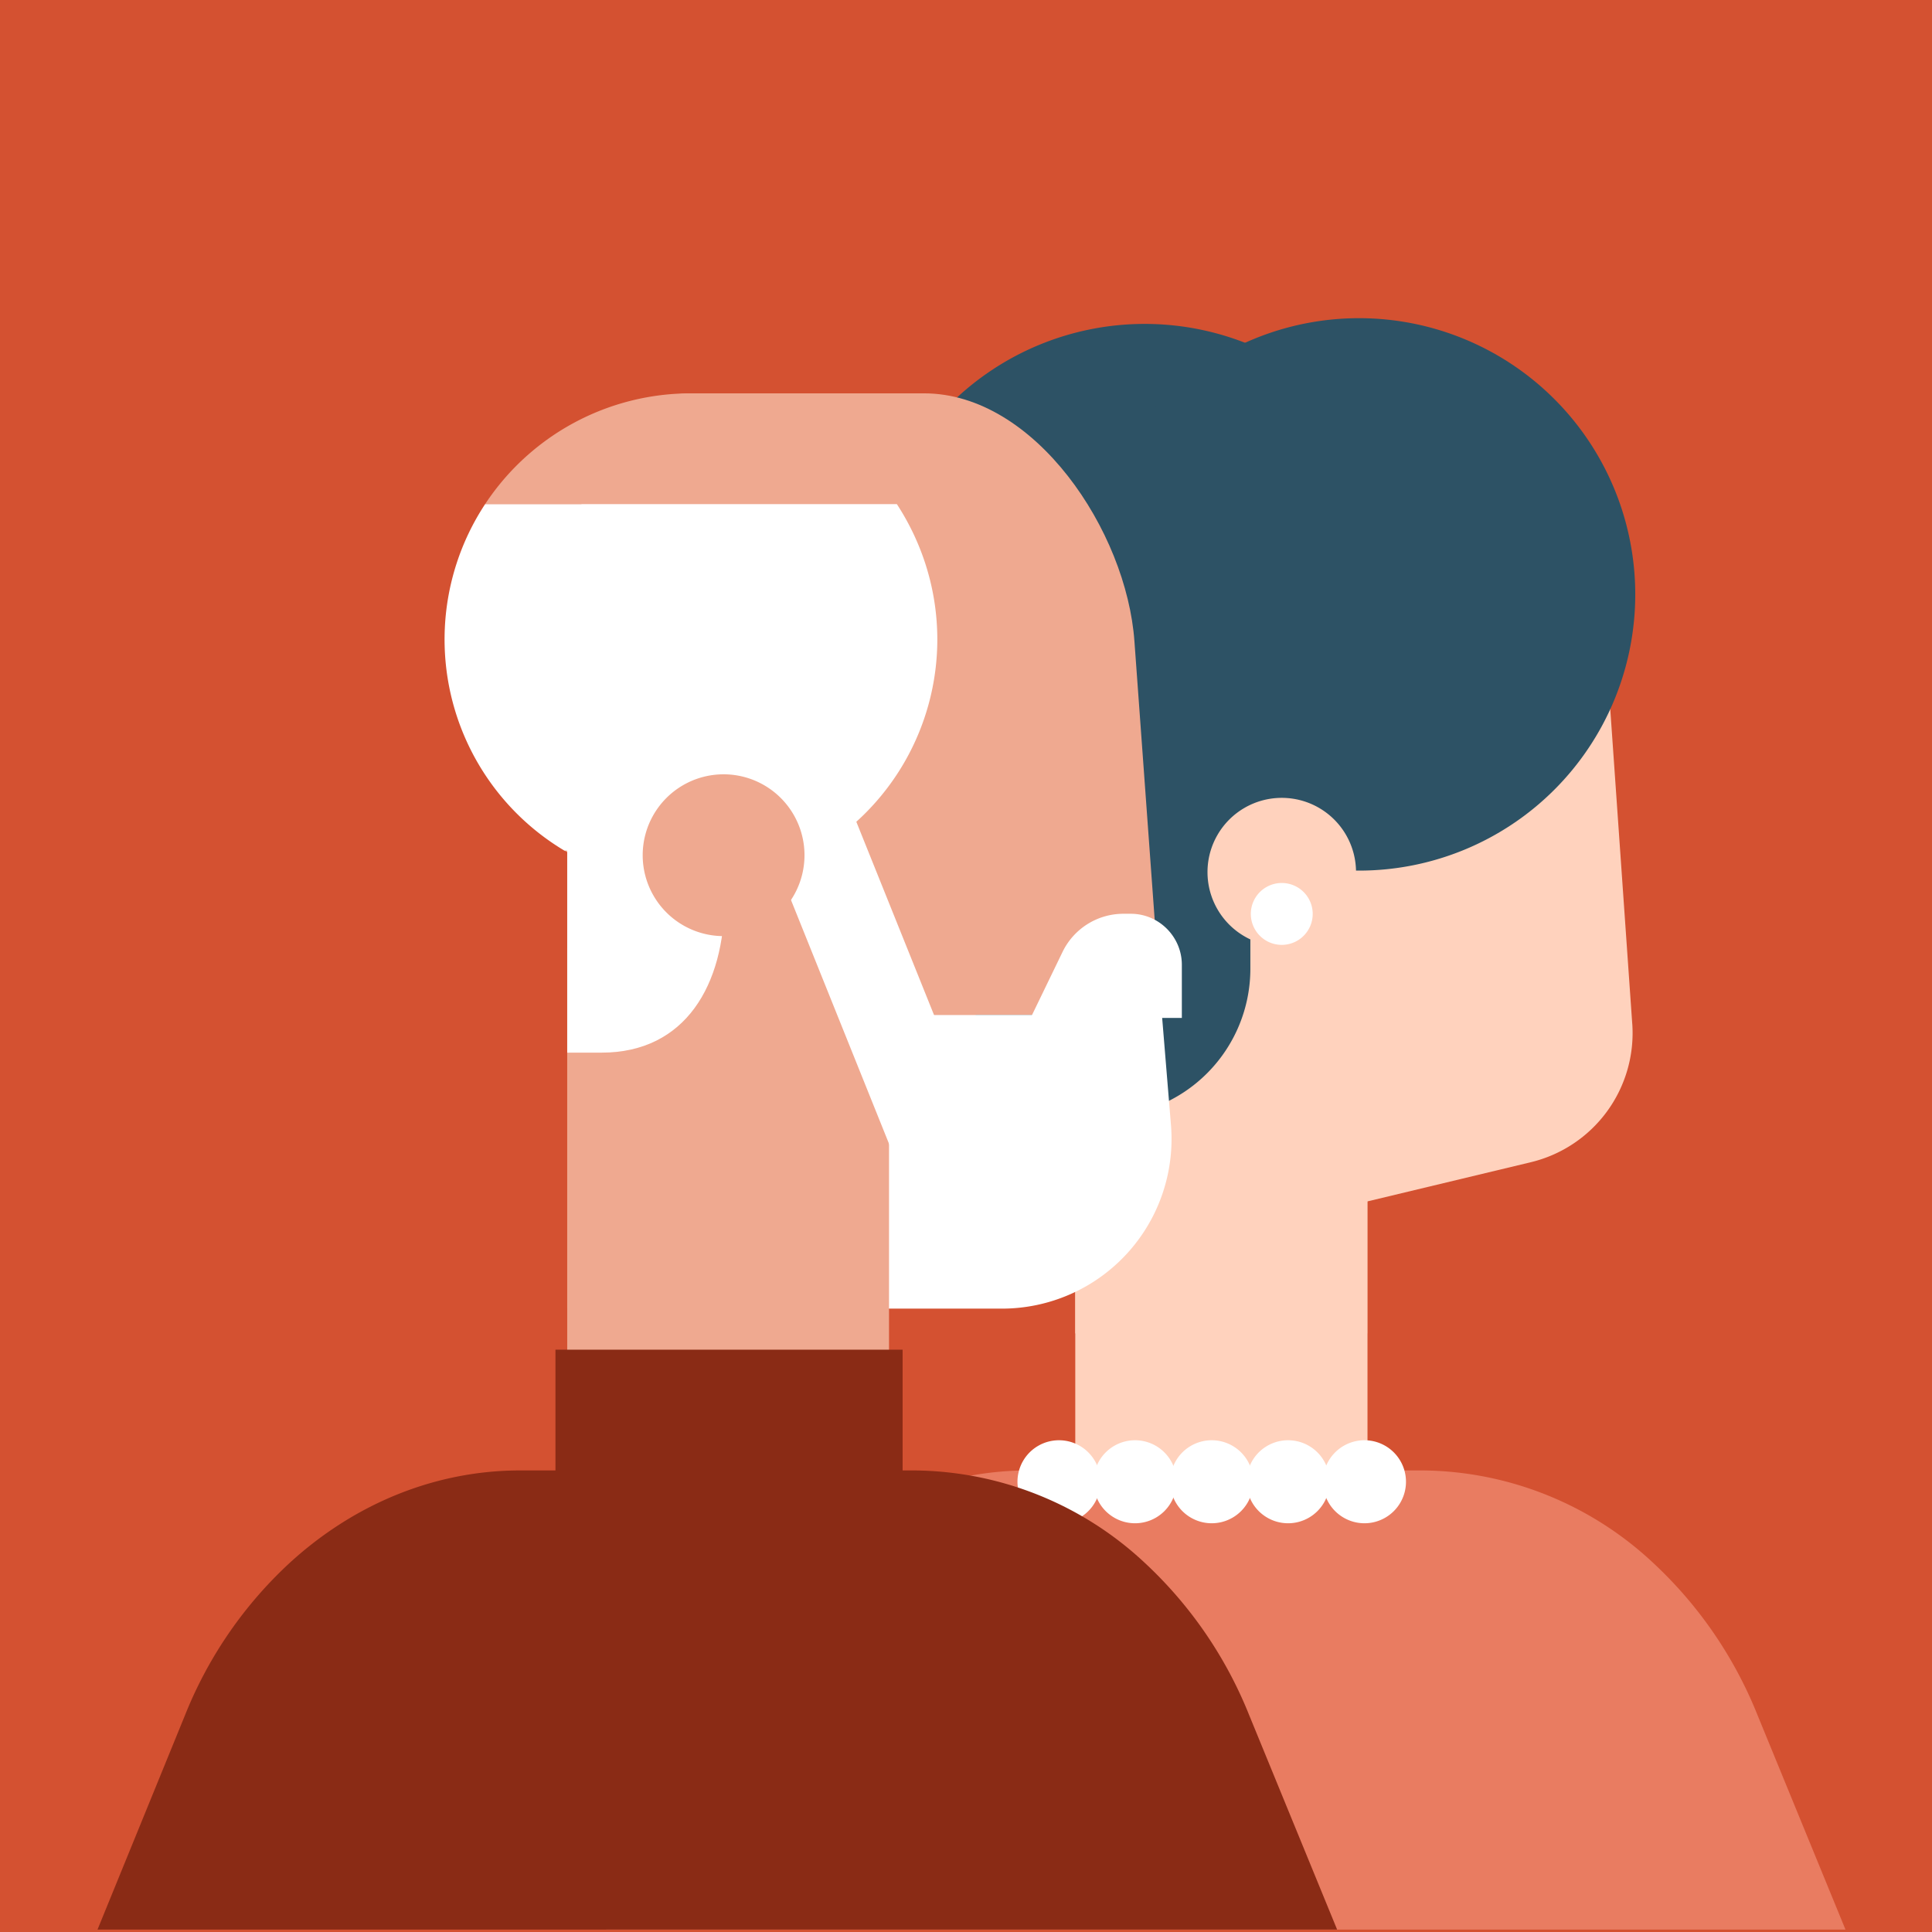 <svg xmlns="http://www.w3.org/2000/svg" fill="none" viewBox="0 0 64 64"><path fill="#fff" d="M0 0h64v64H0z"/><path fill="#D45131" d="M64 0H0v64h64V0z"/><path fill="#2D5265" d="M37.92 29.03a9.15 9.15 0 1 0 0-18.3 9.15 9.15 0 0 0 0 18.3z"/><path fill="#FFD2BD" d="M45.3 32.23h-9.68v20.66h9.68V32.23z"/><path fill="#FFD2BD" d="m54.07 33.91-1.1-15.74H35.62v26h9.67V39.8l5.42-1.3a4.4 4.4 0 0 0 3.36-4.6z"/><path fill="#2D5265" d="M45.02 28.84a9.15 9.15 0 1 0 0-18.3 9.15 9.15 0 0 0 0 18.3z"/><path fill="#2D5265" d="M36.52 36.98h-4.2V16.05h9.1v16.04a4.9 4.9 0 0 1-4.9 4.9z"/><path fill="#FFD2BD" d="M42.46 31.35a2.46 2.46 0 1 0 0-4.92 2.46 2.46 0 0 0 0 4.92z"/><path fill="#fff" d="M42.46 31.3a1.02 1.02 0 1 0 0-2.05 1.02 1.02 0 0 0 0 2.05z"/><path fill="#EFA990" d="m38.48 33.62-.9-12.37c-.26-3.66-3.3-8.22-6.97-8.22h-7.72c-2.77 0-4.1 3.96-4.1 6.72v23.6h10.64v-9.73h9.05z"/><path fill="#fff" d="m38.79 37.27-.3-3.65h-9.05v9.73h3.76a5.62 5.62 0 0 0 5.59-6.08z"/><path fill="#EFA990" d="M22.89 13.03a8.16 8.16 0 0 0-6.82 3.67H29.7a8.16 8.16 0 0 0-6.81-3.67z"/><path fill="#FBBB97" d="M22.89 29.35c1.53 0 2.96-.43 4.18-1.17h-8.36a8.1 8.1 0 0 0 4.18 1.17z"/><path fill="#fff" d="M31.05 21.19c0-1.66-.5-3.2-1.34-4.49H16.07a8.15 8.15 0 0 0 2.63 11.48h8.37a8.15 8.15 0 0 0 3.98-6.99z"/><path fill="#E97C61" d="m61.13 63.91-2.92-7.12a13.95 13.95 0 0 0-3.46-5.03 11.3 11.3 0 0 0-7.62-3.05H34.07c-2.77 0-5.45 1.07-7.62 3.05a13.85 13.85 0 0 0-3.47 5.03l-2.91 7.13h41.06z"/><path fill="#EFA990" d="M29.45 31.41H18.79v20.67h10.66V31.4z"/><path fill="#fff" d="M19.93 34.87h-1.14V20.75H24v9.07c0 2.8-1.29 5.05-4.07 5.05z"/><path fill="#fff" d="m32.93 38.57-8.36-20.79-2.76 1.11 8.36 20.79 2.76-1.11z"/><path fill="#EFA990" d="M23.97 31.01a2.68 2.68 0 1 0 0-5.36 2.68 2.68 0 0 0 0 5.36z"/><path fill="#fff" d="M39.14 33.72h-5l1.06-2.19a2.24 2.24 0 0 1 2.02-1.26h.24c.93 0 1.69.76 1.69 1.69v1.76z"/><path fill="#8A2B15" d="M29.9 44.71H18.4v7.03h11.5v-7.03z"/><path fill="#fff" d="M45.2 50.46a1.37 1.37 0 1 0 0-2.75 1.37 1.37 0 0 0 0 2.75z"/><path fill="#fff" d="M42.67 50.46a1.37 1.37 0 1 0 0-2.75 1.37 1.37 0 0 0 0 2.75z"/><path fill="#fff" d="M40.14 50.46a1.37 1.37 0 1 0 0-2.75 1.37 1.37 0 0 0 0 2.75z"/><path fill="#fff" d="M37.6 50.46a1.37 1.37 0 1 0 0-2.75 1.37 1.37 0 0 0 0 2.75z"/><path fill="#fff" d="M35.08 50.46a1.37 1.37 0 1 0 0-2.75 1.37 1.37 0 0 0 0 2.75z"/><path fill="#8A2B15" d="m44.29 63.91-2.92-7.12a13.95 13.95 0 0 0-3.46-5.03 11.3 11.3 0 0 0-7.62-3.05H17.23c-2.77 0-5.45 1.07-7.62 3.05a13.85 13.85 0 0 0-3.47 5.03l-2.91 7.13h41.06z"/><path fill="#fff" d="M22.55 24.14H18.8v-4.89c0-1.1.9-2 2-2h8.65c0 3.8-3.09 6.89-6.89 6.89z"/></svg>